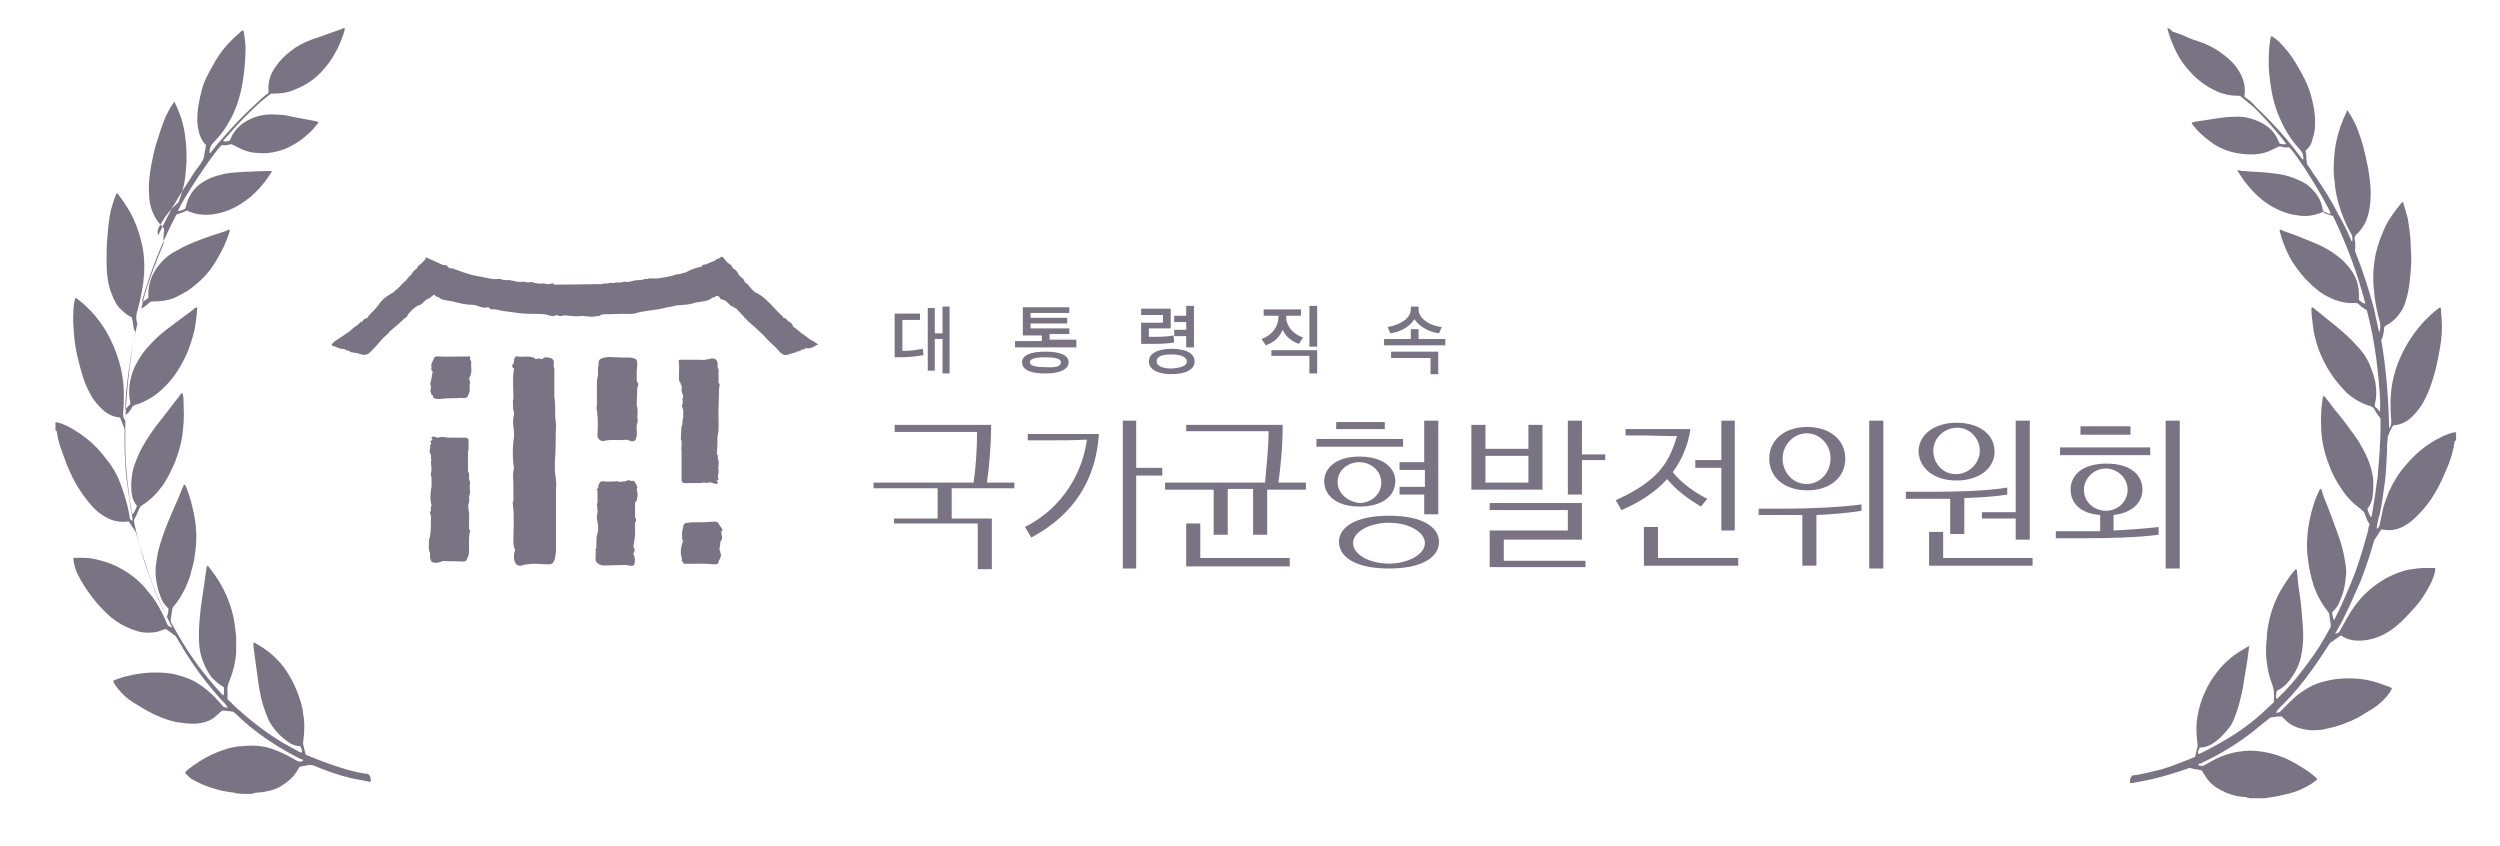<svg width="136" height="46" viewBox="0 0 136 46" fill="none" xmlns="http://www.w3.org/2000/svg">
<path fill-rule="evenodd" clip-rule="evenodd" d="M18.762 1.545C18.722 1.782 18.644 1.979 18.566 2.176C18.331 2.767 18.017 3.318 17.587 3.791C17.156 4.303 16.607 4.658 15.981 4.894C15.628 5.052 15.237 5.091 14.884 5.091C14.845 5.091 14.806 5.091 14.806 5.091C14.767 5.091 14.727 5.091 14.688 5.131C14.453 5.328 14.218 5.485 14.022 5.682C13.474 6.194 12.965 6.707 12.495 7.258C12.377 7.376 12.299 7.495 12.182 7.613L12.142 7.652C12.142 7.692 12.182 7.692 12.182 7.692C12.299 7.692 12.377 7.692 12.495 7.652C12.495 7.613 12.534 7.613 12.534 7.573C12.73 7.061 13.122 6.707 13.631 6.47C14.062 6.273 14.532 6.194 15.002 6.234C15.315 6.234 15.589 6.273 15.902 6.352C16.333 6.431 16.725 6.51 17.156 6.588C17.195 6.588 17.273 6.628 17.312 6.628C17.312 6.707 17.273 6.746 17.234 6.785C16.999 7.101 16.686 7.376 16.372 7.613C15.981 7.889 15.55 8.125 15.041 8.243C14.727 8.322 14.375 8.361 14.062 8.322C13.748 8.322 13.435 8.243 13.161 8.125C13.004 8.046 12.847 7.967 12.691 7.889C12.652 7.849 12.573 7.849 12.534 7.849C12.377 7.889 12.221 7.928 12.064 7.889C11.594 8.322 9.988 10.765 9.675 11.474C9.753 11.474 9.871 11.474 10.067 11.356C10.067 11.316 10.067 11.316 10.106 11.277C10.223 10.686 10.537 10.213 11.046 9.898C11.359 9.701 11.672 9.583 12.025 9.504C12.417 9.386 12.847 9.386 13.278 9.346C13.631 9.346 14.022 9.307 14.375 9.307C14.492 9.307 14.61 9.307 14.688 9.307C14.727 9.307 14.727 9.307 14.806 9.307C14.767 9.346 14.767 9.386 14.727 9.425C14.336 10.056 13.827 10.607 13.239 11.001C12.73 11.356 12.142 11.592 11.516 11.671C11.085 11.71 10.693 11.671 10.302 11.513C10.262 11.513 10.223 11.474 10.223 11.474C10.184 11.435 10.145 11.474 10.106 11.474C10.067 11.513 9.988 11.513 9.949 11.553C9.832 11.592 9.714 11.632 9.597 11.671C8.813 13.168 8.187 14.744 7.717 16.399C7.834 16.399 7.912 16.32 8.069 16.202C8.069 16.084 8.069 16.005 8.069 15.887C8.108 15.256 8.343 14.744 8.774 14.271C9.009 13.996 9.283 13.799 9.597 13.641C9.988 13.405 10.38 13.247 10.772 13.089C11.281 12.892 11.751 12.735 12.26 12.577C12.299 12.538 12.377 12.538 12.417 12.498C12.417 12.498 12.456 12.498 12.495 12.498C12.495 12.538 12.495 12.577 12.495 12.577C12.417 12.853 12.299 13.129 12.182 13.405C11.986 13.799 11.79 14.153 11.555 14.508C11.202 15.02 10.732 15.453 10.223 15.808C9.949 15.966 9.675 16.123 9.401 16.241C9.048 16.36 8.696 16.399 8.343 16.399C8.265 16.399 8.187 16.399 8.108 16.478C7.991 16.596 7.834 16.714 7.677 16.793C7.364 17.975 7.129 19.157 6.972 20.378C6.816 21.56 6.816 22.073 6.816 22.27C6.855 22.27 6.855 22.27 6.855 22.23C6.933 22.151 6.972 22.073 7.051 22.033C7.09 21.994 7.09 21.954 7.09 21.875C7.09 21.836 7.051 21.757 7.051 21.718C7.012 21.363 7.012 21.009 7.09 20.694C7.168 20.339 7.286 19.984 7.482 19.669C7.677 19.314 7.912 18.999 8.187 18.724C8.539 18.329 8.931 18.014 9.362 17.699C9.714 17.423 10.067 17.187 10.419 16.911C10.497 16.872 10.537 16.793 10.615 16.753C10.654 16.753 10.654 16.714 10.693 16.714C10.732 16.753 10.732 16.793 10.732 16.793C10.693 17.187 10.654 17.581 10.576 17.975C10.419 18.605 10.223 19.196 9.91 19.748C9.597 20.339 9.205 20.851 8.696 21.285C8.343 21.6 7.912 21.836 7.482 21.994H7.442C7.325 22.033 7.207 22.073 7.168 22.191C7.09 22.309 7.012 22.466 6.855 22.545C6.816 22.585 6.816 22.624 6.816 22.663C6.816 22.9 6.816 23.097 6.816 23.333C6.816 23.648 6.816 24.003 6.816 24.318C6.816 24.831 6.855 25.303 6.894 25.816C6.933 26.249 7.012 26.722 7.051 27.155C7.09 27.391 7.129 27.628 7.168 27.864C7.168 27.904 7.168 27.943 7.207 27.982C7.286 27.904 7.364 27.746 7.442 27.549V27.51C7.286 27.313 7.207 27.116 7.168 26.879C7.129 26.564 7.129 26.288 7.168 25.973C7.207 25.5 7.403 25.027 7.599 24.594C7.834 24.121 8.147 23.648 8.461 23.215C8.735 22.86 9.048 22.466 9.322 22.112C9.479 21.875 9.675 21.678 9.832 21.442C9.871 21.403 9.871 21.403 9.91 21.363C9.91 21.403 9.949 21.442 9.949 21.442C9.988 21.639 9.988 21.836 9.988 22.033C10.027 22.624 9.988 23.176 9.91 23.767C9.832 24.239 9.675 24.712 9.518 25.146C9.322 25.579 9.127 26.012 8.852 26.407C8.539 26.84 8.187 27.194 7.756 27.47C7.677 27.51 7.599 27.588 7.56 27.707C7.482 27.904 7.403 28.061 7.325 28.219C7.286 28.258 7.286 28.337 7.286 28.376C7.325 28.495 7.325 28.613 7.364 28.731C7.599 29.795 7.912 30.819 8.304 31.804C8.5 32.356 8.735 32.907 9.009 33.42C9.009 33.459 9.048 33.498 9.087 33.538C9.127 33.42 9.166 33.301 9.166 33.104C9.009 32.947 8.852 32.789 8.774 32.553C8.735 32.435 8.657 32.277 8.617 32.119C8.539 31.804 8.461 31.45 8.461 31.095C8.461 30.859 8.5 30.583 8.539 30.346C8.617 29.795 8.813 29.283 9.009 28.731C9.205 28.219 9.44 27.707 9.675 27.155C9.792 26.919 9.871 26.643 9.988 26.407C9.988 26.407 9.988 26.367 10.027 26.367C10.067 26.367 10.067 26.407 10.106 26.446C10.223 26.722 10.302 26.958 10.38 27.234C10.497 27.707 10.615 28.179 10.654 28.652C10.693 29.125 10.693 29.598 10.615 30.071C10.576 30.504 10.458 30.898 10.341 31.331C10.145 31.922 9.871 32.474 9.479 32.947C9.401 33.026 9.362 33.104 9.362 33.223C9.322 33.38 9.322 33.538 9.283 33.695C9.283 33.774 9.283 33.814 9.322 33.892C9.44 34.089 9.518 34.247 9.636 34.444C9.988 35.074 10.38 35.665 10.811 36.256C11.202 36.769 11.594 37.241 12.025 37.714C12.064 37.754 12.103 37.793 12.142 37.832C12.142 37.793 12.182 37.793 12.182 37.754C12.182 37.635 12.182 37.517 12.182 37.399L12.142 37.359C11.907 37.241 11.712 37.044 11.516 36.847C11.242 36.493 11.046 36.059 10.928 35.626C10.889 35.508 10.889 35.35 10.85 35.232C10.811 34.759 10.811 34.286 10.85 33.814C10.889 33.262 10.967 32.75 11.046 32.198C11.124 31.765 11.163 31.331 11.242 30.859C11.242 30.819 11.242 30.819 11.281 30.78C11.359 30.78 11.359 30.859 11.398 30.898C11.594 31.134 11.751 31.371 11.907 31.607C12.26 32.198 12.534 32.829 12.691 33.538C12.769 33.892 12.808 34.247 12.847 34.641C12.847 34.917 12.847 35.232 12.847 35.508C12.808 36.02 12.691 36.532 12.495 37.005C12.417 37.202 12.338 37.399 12.377 37.596C12.377 37.714 12.377 37.832 12.377 37.95C12.377 38.029 12.377 38.069 12.456 38.108C12.652 38.305 12.847 38.502 13.043 38.66C13.787 39.33 14.571 39.92 15.432 40.433C15.707 40.59 16.02 40.748 16.294 40.906C16.333 40.906 16.372 40.945 16.412 40.945C16.451 40.827 16.412 40.748 16.333 40.59C16.098 40.59 15.863 40.511 15.667 40.354C15.276 40.078 14.962 39.763 14.727 39.369C14.61 39.211 14.532 38.975 14.453 38.778C14.257 38.266 14.14 37.714 14.062 37.202C13.983 36.611 13.905 36.059 13.827 35.468C13.827 35.35 13.787 35.271 13.787 35.153C13.787 35.114 13.787 35.035 13.787 34.956C13.827 34.956 13.866 34.956 13.905 34.996C14.022 35.074 14.179 35.153 14.297 35.232C14.767 35.547 15.197 35.941 15.55 36.453C15.785 36.808 15.981 37.163 16.137 37.556C16.294 37.95 16.451 38.384 16.49 38.817C16.568 39.211 16.568 39.605 16.529 40.039C16.529 40.157 16.49 40.275 16.49 40.393C16.49 40.433 16.49 40.472 16.49 40.472C16.529 40.63 16.568 40.827 16.607 40.984C16.607 41.024 16.607 41.024 16.647 41.063C16.842 41.142 17.038 41.221 17.234 41.3C17.626 41.457 18.057 41.615 18.448 41.733C18.918 41.891 19.388 42.009 19.858 42.087C19.858 42.087 19.897 42.087 19.937 42.087C20.054 42.087 20.093 42.166 20.132 42.245C20.172 42.324 20.172 42.403 20.172 42.521C20.132 42.521 20.093 42.521 20.054 42.521C19.741 42.442 19.388 42.403 19.075 42.324C18.409 42.166 17.743 41.93 17.077 41.654C16.999 41.615 16.921 41.615 16.803 41.615C16.686 41.654 16.529 41.654 16.412 41.694C16.372 41.694 16.333 41.694 16.294 41.733C16.255 41.772 16.255 41.812 16.216 41.851C15.981 42.285 15.628 42.56 15.237 42.797C14.884 42.994 14.492 43.072 14.101 43.112C14.022 43.112 13.905 43.112 13.827 43.151C13.787 43.151 13.709 43.191 13.67 43.191C13.396 43.191 13.082 43.191 12.808 43.151C12.769 43.112 12.691 43.112 12.652 43.112C12.377 43.072 12.103 43.033 11.829 42.954C11.437 42.836 11.046 42.718 10.693 42.521C10.537 42.442 10.38 42.363 10.262 42.245C10.223 42.206 10.184 42.166 10.145 42.127C10.106 42.087 10.067 42.048 10.067 42.009C10.106 42.009 10.106 41.969 10.145 41.93C10.38 41.733 10.615 41.575 10.85 41.418C11.281 41.142 11.712 40.945 12.182 40.787C12.534 40.669 12.887 40.59 13.239 40.59C13.552 40.551 13.827 40.551 14.14 40.59C14.571 40.63 14.962 40.787 15.315 40.945C15.589 41.063 15.863 41.221 16.137 41.378C16.216 41.418 16.294 41.457 16.372 41.418C16.412 41.418 16.451 41.418 16.49 41.378C16.49 41.3 16.412 41.3 16.372 41.3C15.354 40.787 14.414 40.196 13.552 39.487C13.278 39.251 13.004 39.014 12.769 38.778C12.73 38.739 12.652 38.699 12.573 38.699C12.456 38.699 12.338 38.66 12.221 38.66C12.182 38.66 12.142 38.66 12.064 38.66C12.025 38.699 12.025 38.739 11.986 38.739C11.868 38.857 11.751 38.935 11.633 39.054C11.281 39.29 10.889 39.369 10.497 39.369C10.223 39.369 9.91 39.33 9.636 39.29C9.048 39.172 8.5 38.935 7.991 38.66C7.717 38.502 7.482 38.344 7.207 38.187C6.894 37.99 6.659 37.754 6.424 37.478C6.346 37.36 6.228 37.241 6.189 37.123C6.189 37.084 6.15 37.084 6.15 37.044C6.189 37.005 6.267 37.005 6.307 36.966C6.542 36.887 6.737 36.808 6.972 36.769C7.756 36.572 8.539 36.532 9.362 36.65C9.753 36.729 10.106 36.847 10.458 37.005C10.928 37.241 11.32 37.556 11.672 37.911C11.829 38.069 11.947 38.226 12.103 38.384C12.142 38.423 12.142 38.463 12.182 38.463C12.221 38.463 12.299 38.502 12.377 38.502V38.463C12.338 38.423 12.299 38.384 12.299 38.344C11.907 37.95 11.555 37.517 11.202 37.084C10.654 36.375 10.145 35.626 9.675 34.799C9.597 34.68 9.557 34.562 9.44 34.523C9.44 34.523 9.401 34.523 9.401 34.483C9.283 34.405 9.127 34.286 9.009 34.208C8.97 34.247 8.931 34.247 8.892 34.247C8.696 34.326 8.5 34.405 8.304 34.405C7.952 34.444 7.638 34.405 7.325 34.286C6.855 34.129 6.424 33.892 6.032 33.577C5.641 33.223 5.288 32.868 4.975 32.435C4.701 32.08 4.427 31.647 4.231 31.253C4.113 31.016 4.035 30.74 3.996 30.465C3.996 30.425 3.996 30.386 3.996 30.346C4.035 30.346 4.074 30.346 4.074 30.346C4.231 30.346 4.387 30.346 4.544 30.346C4.818 30.346 5.092 30.386 5.367 30.465C5.837 30.583 6.267 30.74 6.659 30.977C7.207 31.292 7.677 31.686 8.069 32.198C8.343 32.513 8.578 32.868 8.774 33.262C8.892 33.459 8.97 33.695 9.087 33.932C9.127 34.05 9.205 34.089 9.362 34.129C9.362 34.089 9.322 34.05 9.322 34.05C9.205 33.853 9.127 33.617 9.009 33.42C8.657 32.71 8.382 32.001 8.108 31.253C7.873 30.543 7.638 29.834 7.442 29.125C7.403 29.046 7.403 28.928 7.325 28.849C7.286 28.81 7.286 28.77 7.247 28.731C7.168 28.613 7.09 28.495 7.012 28.376C6.972 28.376 6.933 28.376 6.894 28.376C6.502 28.416 6.15 28.337 5.837 28.179C5.523 28.022 5.288 27.825 5.053 27.588C4.701 27.194 4.387 26.761 4.113 26.288C3.878 25.855 3.682 25.422 3.526 24.988C3.408 24.634 3.252 24.279 3.173 23.924C3.134 23.806 3.134 23.648 3.095 23.53C3.095 23.491 3.095 23.451 3.017 23.412C3.017 23.255 3.017 23.097 3.017 22.979C3.056 22.979 3.095 22.979 3.134 22.979C3.447 23.058 3.761 23.215 4.074 23.412C4.662 23.767 5.21 24.239 5.641 24.791C6.032 25.264 6.346 25.737 6.542 26.288C6.698 26.682 6.816 27.076 6.933 27.51C6.972 27.707 7.012 27.904 7.051 28.101C7.051 28.219 7.09 28.298 7.207 28.337C7.207 28.258 7.207 28.219 7.207 28.179C7.168 27.982 7.129 27.746 7.09 27.549C7.012 26.958 6.933 26.407 6.855 25.816C6.816 25.264 6.777 24.712 6.777 24.161C6.777 23.924 6.777 23.688 6.777 23.451C6.777 23.412 6.777 23.373 6.777 23.333C6.698 23.136 6.62 22.939 6.542 22.742L6.502 22.703H6.463C6.072 22.663 5.758 22.466 5.484 22.191C5.249 21.954 5.053 21.718 4.897 21.403C4.583 20.851 4.427 20.26 4.27 19.63C4.152 19.196 4.074 18.724 4.035 18.29C3.996 17.817 3.957 17.345 3.996 16.872C3.996 16.675 4.035 16.478 4.074 16.281C4.074 16.241 4.113 16.241 4.113 16.202C4.152 16.241 4.192 16.241 4.231 16.281C4.505 16.478 4.74 16.714 4.975 16.951C5.445 17.463 5.837 18.054 6.111 18.684C6.502 19.551 6.737 20.457 6.737 21.442C6.737 21.797 6.737 22.112 6.698 22.466C6.698 22.585 6.698 22.703 6.777 22.821C6.777 22.86 6.816 22.86 6.816 22.821C6.894 21.206 7.051 19.63 7.364 18.054C7.325 17.975 7.286 17.936 7.286 17.896C7.247 17.738 7.247 17.581 7.207 17.423C7.207 17.384 7.168 17.345 7.168 17.266C7.129 17.226 7.09 17.226 7.09 17.226C6.855 17.108 6.659 16.911 6.463 16.714C6.228 16.438 6.111 16.084 5.993 15.769C5.837 15.256 5.797 14.744 5.797 14.232C5.797 13.799 5.797 13.405 5.837 12.971C5.876 12.459 5.915 11.947 6.032 11.435C6.111 11.159 6.189 10.883 6.307 10.607C6.307 10.568 6.307 10.528 6.385 10.528L6.424 10.568C6.737 10.962 7.012 11.395 7.247 11.868C7.482 12.38 7.638 12.892 7.756 13.444C7.873 14.074 7.873 14.744 7.795 15.375C7.717 15.926 7.599 16.478 7.442 17.029C7.403 17.187 7.403 17.345 7.442 17.502V17.541C7.442 17.541 7.442 17.581 7.482 17.581C7.482 17.541 7.521 17.463 7.521 17.423C7.599 17.069 7.717 16.714 7.795 16.32C8.069 15.296 8.461 14.311 8.852 13.365C8.892 13.286 8.931 13.168 8.892 13.05V13.011C8.892 12.853 8.892 12.735 8.931 12.577C8.931 12.498 8.931 12.42 8.852 12.341C8.657 12.183 8.5 11.947 8.382 11.71C8.187 11.316 8.108 10.922 8.108 10.489C8.069 9.977 8.147 9.465 8.226 8.992C8.304 8.598 8.382 8.204 8.5 7.81C8.657 7.298 8.813 6.825 9.009 6.352C9.127 6.116 9.244 5.879 9.401 5.643C9.44 5.603 9.479 5.564 9.479 5.525C9.518 5.564 9.518 5.564 9.518 5.603C9.792 6.155 9.988 6.746 10.067 7.376C10.145 7.849 10.145 8.283 10.145 8.755C10.145 8.952 10.106 9.149 10.106 9.346C10.067 9.937 9.91 10.489 9.714 11.001C9.087 11.553 8.892 11.947 8.657 12.341C8.617 12.42 8.578 12.498 8.578 12.577C8.578 12.617 8.578 12.695 8.578 12.735C8.578 12.735 8.578 12.774 8.617 12.774C8.617 12.735 8.657 12.735 8.657 12.695C8.892 12.223 9.127 11.75 9.362 11.316C9.753 10.647 10.184 9.977 10.615 9.307C10.772 9.11 10.928 8.913 11.046 8.677C11.085 8.637 11.085 8.598 11.085 8.558C11.124 8.44 11.124 8.283 11.163 8.164C11.163 8.086 11.202 7.967 11.202 7.889C11.202 7.849 11.163 7.849 11.163 7.849C11.007 7.692 10.928 7.495 10.85 7.298C10.772 7.022 10.732 6.785 10.732 6.51C10.732 5.919 10.85 5.367 11.007 4.776C11.124 4.382 11.32 4.027 11.516 3.673C11.79 3.161 12.103 2.688 12.495 2.294C12.691 2.097 12.887 1.9 13.122 1.703C13.161 1.663 13.161 1.663 13.239 1.663C13.239 1.703 13.278 1.782 13.278 1.821C13.317 2.097 13.357 2.373 13.357 2.648C13.357 3.358 13.278 4.027 13.161 4.697C13.082 5.091 12.965 5.525 12.808 5.919C12.534 6.588 12.142 7.219 11.633 7.731C11.437 7.967 11.437 7.967 11.398 8.243V8.283C11.398 8.283 11.398 8.322 11.437 8.322L11.477 8.283C11.672 8.046 11.829 7.81 12.025 7.613C12.534 7.022 13.043 6.47 13.592 5.958C13.787 5.761 13.983 5.603 14.179 5.406C14.297 5.288 14.453 5.17 14.61 5.052C14.571 5.052 14.61 5.012 14.61 5.012C14.61 4.973 14.61 4.973 14.61 4.973C14.571 4.5 14.688 4.067 14.962 3.673C15.197 3.318 15.472 3.042 15.824 2.767C16.177 2.491 16.568 2.294 16.999 2.136C17.352 2.018 17.704 1.9 18.017 1.782C18.213 1.703 18.37 1.663 18.566 1.585C18.605 1.585 18.683 1.545 18.683 1.506C18.722 1.545 18.762 1.545 18.762 1.545Z" fill="#7A7384"/>
<path fill-rule="evenodd" clip-rule="evenodd" d="M117.905 1.506C117.944 1.742 118.023 1.939 118.101 2.176C118.336 2.767 118.61 3.318 119.041 3.791C119.472 4.303 119.981 4.697 120.608 4.973C120.96 5.131 121.352 5.209 121.704 5.209C121.744 5.209 121.783 5.209 121.783 5.209C121.822 5.209 121.861 5.209 121.9 5.249C122.135 5.446 122.331 5.603 122.566 5.8C123.114 6.313 123.584 6.864 124.054 7.416C124.133 7.534 124.25 7.652 124.329 7.77C124.329 7.81 124.368 7.81 124.368 7.81C124.368 7.849 124.329 7.849 124.329 7.849C124.211 7.849 124.133 7.849 124.015 7.81C124.015 7.77 123.976 7.77 123.976 7.731C123.78 7.219 123.428 6.864 122.919 6.628C122.488 6.431 122.018 6.313 121.548 6.352C121.234 6.352 120.96 6.391 120.647 6.431C120.216 6.51 119.824 6.549 119.394 6.628C119.354 6.628 119.276 6.667 119.237 6.667C119.237 6.746 119.276 6.785 119.315 6.825C119.55 7.14 119.864 7.416 120.177 7.652C120.569 7.967 120.999 8.164 121.469 8.283C121.783 8.361 122.135 8.401 122.449 8.401C122.762 8.401 123.075 8.361 123.389 8.243C123.545 8.164 123.741 8.086 123.898 8.007C123.937 7.967 124.015 7.967 124.054 7.967C124.211 8.007 124.368 8.046 124.524 8.007C124.994 8.44 126.522 10.922 126.796 11.632C126.718 11.632 126.6 11.592 126.404 11.513C126.404 11.474 126.404 11.474 126.365 11.435C126.287 10.844 125.934 10.371 125.464 10.016C125.151 9.819 124.838 9.701 124.485 9.583C124.094 9.465 123.663 9.425 123.232 9.386C122.879 9.346 122.488 9.346 122.135 9.307C122.018 9.307 121.9 9.307 121.822 9.268C121.783 9.268 121.783 9.268 121.704 9.268C121.744 9.307 121.744 9.386 121.783 9.386C122.174 10.016 122.644 10.568 123.232 11.001C123.741 11.356 124.329 11.632 124.955 11.71C125.386 11.789 125.778 11.75 126.209 11.592C126.248 11.592 126.287 11.592 126.287 11.553C126.326 11.513 126.365 11.553 126.404 11.553C126.444 11.592 126.522 11.632 126.561 11.632C126.679 11.671 126.796 11.71 126.914 11.75C127.658 13.286 128.245 14.862 128.676 16.517C128.559 16.517 128.48 16.438 128.324 16.32C128.324 16.202 128.324 16.123 128.324 16.005C128.324 15.375 128.089 14.862 127.658 14.39C127.423 14.114 127.149 13.917 126.874 13.72C126.522 13.483 126.091 13.286 125.699 13.129C125.229 12.932 124.72 12.735 124.25 12.577C124.211 12.538 124.133 12.538 124.094 12.498C124.094 12.498 124.054 12.498 124.015 12.498C124.015 12.538 124.015 12.577 124.015 12.577C124.094 12.853 124.172 13.129 124.289 13.405C124.446 13.799 124.642 14.193 124.916 14.547C125.269 15.059 125.699 15.493 126.209 15.887C126.483 16.084 126.757 16.202 127.031 16.32C127.384 16.438 127.736 16.517 128.089 16.478C128.167 16.478 128.245 16.478 128.324 16.557C128.441 16.675 128.598 16.793 128.754 16.872C129.068 18.054 129.264 19.275 129.381 20.497C129.499 21.678 129.499 22.191 129.459 22.388C129.42 22.388 129.42 22.388 129.42 22.348C129.342 22.27 129.303 22.191 129.224 22.151C129.185 22.112 129.185 22.073 129.185 21.994C129.185 21.954 129.224 21.875 129.224 21.836C129.303 21.482 129.264 21.127 129.224 20.812C129.146 20.457 129.029 20.102 128.872 19.748C128.715 19.393 128.48 19.078 128.206 18.802C127.854 18.408 127.462 18.054 127.07 17.738C126.718 17.463 126.404 17.187 126.052 16.911C125.974 16.872 125.934 16.793 125.856 16.753C125.817 16.753 125.817 16.714 125.778 16.714C125.739 16.753 125.739 16.793 125.739 16.793C125.739 17.187 125.817 17.581 125.856 17.975C125.974 18.605 126.169 19.196 126.483 19.787C126.796 20.378 127.188 20.89 127.658 21.363C128.01 21.678 128.402 21.915 128.872 22.073H128.911C129.029 22.112 129.146 22.191 129.185 22.309C129.264 22.427 129.342 22.585 129.459 22.703C129.499 22.742 129.499 22.782 129.499 22.821C129.499 23.058 129.499 23.294 129.499 23.491C129.499 23.806 129.459 24.161 129.459 24.476C129.42 24.988 129.381 25.461 129.342 25.973C129.264 26.407 129.224 26.879 129.146 27.313C129.107 27.549 129.068 27.785 129.029 28.022C129.029 28.061 128.989 28.101 128.989 28.14C128.911 28.061 128.833 27.864 128.794 27.707V27.667C128.95 27.47 129.029 27.273 129.068 27.037C129.107 26.722 129.107 26.446 129.107 26.131C129.068 25.658 128.911 25.185 128.715 24.752C128.48 24.279 128.206 23.806 127.854 23.373C127.579 22.979 127.305 22.624 126.992 22.27C126.835 22.033 126.679 21.836 126.483 21.6C126.444 21.56 126.444 21.56 126.404 21.521C126.404 21.56 126.365 21.6 126.365 21.6C126.326 21.797 126.326 21.994 126.287 22.191C126.248 22.782 126.248 23.333 126.326 23.924C126.404 24.397 126.522 24.87 126.718 25.343C126.874 25.776 127.109 26.209 127.384 26.604C127.658 27.037 128.01 27.391 128.441 27.707C128.519 27.785 128.598 27.825 128.637 27.943C128.715 28.14 128.754 28.298 128.872 28.455C128.911 28.495 128.911 28.573 128.872 28.613C128.833 28.731 128.833 28.849 128.794 28.967C128.519 29.992 128.206 31.016 127.775 32.001C127.54 32.553 127.305 33.104 127.031 33.617C127.031 33.656 126.992 33.695 126.953 33.735C126.914 33.617 126.874 33.459 126.874 33.301C127.031 33.144 127.188 32.986 127.266 32.75C127.305 32.632 127.384 32.474 127.423 32.356C127.54 32.041 127.579 31.686 127.619 31.331C127.658 31.095 127.619 30.819 127.579 30.583C127.501 30.031 127.344 29.48 127.149 28.967C126.953 28.416 126.757 27.904 126.561 27.391C126.444 27.155 126.365 26.879 126.287 26.643C126.287 26.643 126.287 26.604 126.248 26.604C126.209 26.604 126.169 26.643 126.169 26.682C126.052 26.919 125.934 27.194 125.856 27.47C125.699 27.943 125.621 28.376 125.543 28.889C125.504 29.361 125.464 29.834 125.543 30.307C125.582 30.74 125.66 31.134 125.778 31.568C125.934 32.159 126.209 32.71 126.6 33.223C126.679 33.301 126.718 33.38 126.718 33.498C126.757 33.656 126.757 33.814 126.796 33.971C126.796 34.05 126.796 34.089 126.757 34.168C126.639 34.365 126.561 34.523 126.444 34.72C126.091 35.35 125.66 35.941 125.229 36.493C124.838 37.005 124.446 37.478 123.976 37.911C123.937 37.95 123.898 37.99 123.859 38.029C123.859 37.99 123.819 37.99 123.819 37.95C123.819 37.832 123.819 37.714 123.859 37.596L123.898 37.557C124.172 37.438 124.368 37.241 124.524 37.044C124.799 36.69 125.034 36.296 125.151 35.823C125.19 35.705 125.19 35.547 125.229 35.429C125.308 34.956 125.308 34.483 125.269 34.011C125.229 33.459 125.19 32.947 125.112 32.395C125.034 31.962 124.994 31.489 124.955 31.056C124.955 31.016 124.955 31.016 124.916 30.977C124.838 30.977 124.838 31.056 124.799 31.056C124.603 31.292 124.446 31.528 124.289 31.765C123.898 32.356 123.624 32.986 123.467 33.656C123.389 34.011 123.31 34.365 123.31 34.759C123.271 35.035 123.271 35.35 123.271 35.626C123.31 36.138 123.389 36.65 123.584 37.163C123.663 37.36 123.702 37.557 123.702 37.754C123.702 37.872 123.702 37.99 123.702 38.108C123.702 38.187 123.702 38.226 123.624 38.266C123.428 38.463 123.232 38.62 123.036 38.817C122.292 39.487 121.469 40.039 120.608 40.511C120.334 40.669 120.02 40.827 119.707 40.984C119.668 40.984 119.629 41.024 119.589 41.024C119.55 40.906 119.589 40.827 119.668 40.669C119.903 40.669 120.138 40.59 120.334 40.472C120.725 40.236 121.039 39.881 121.313 39.526C121.43 39.369 121.509 39.172 121.587 38.975C121.783 38.463 121.9 37.95 122.018 37.399C122.096 36.808 122.214 36.256 122.292 35.665C122.292 35.547 122.331 35.468 122.331 35.35C122.331 35.311 122.331 35.232 122.37 35.153C122.331 35.153 122.292 35.153 122.253 35.193C122.135 35.271 121.979 35.35 121.861 35.429C121.352 35.744 120.921 36.138 120.569 36.611C120.334 36.926 120.099 37.281 119.942 37.675C119.746 38.069 119.629 38.502 119.55 38.935C119.472 39.33 119.472 39.724 119.511 40.157C119.511 40.275 119.55 40.393 119.55 40.511C119.55 40.551 119.55 40.59 119.55 40.59C119.511 40.748 119.472 40.945 119.433 41.102C119.433 41.142 119.433 41.142 119.394 41.181C119.198 41.26 119.002 41.339 118.806 41.418C118.414 41.575 117.984 41.733 117.592 41.851C117.122 41.969 116.652 42.087 116.182 42.166C116.182 42.166 116.143 42.166 116.104 42.166C115.986 42.166 115.947 42.245 115.908 42.324C115.869 42.403 115.869 42.481 115.869 42.6C115.908 42.6 115.947 42.6 115.986 42.6C116.339 42.521 116.652 42.481 117.004 42.403C117.67 42.245 118.336 42.048 119.002 41.812C119.08 41.772 119.159 41.772 119.276 41.812C119.394 41.851 119.55 41.851 119.668 41.891C119.707 41.891 119.746 41.891 119.785 41.93C119.824 41.969 119.824 42.009 119.864 42.048C120.099 42.481 120.412 42.797 120.843 42.994C121.195 43.191 121.587 43.309 121.979 43.348C122.057 43.348 122.174 43.348 122.253 43.388C122.292 43.388 122.37 43.427 122.409 43.427C122.684 43.427 122.997 43.427 123.271 43.427C123.31 43.388 123.389 43.388 123.428 43.388C123.702 43.348 123.976 43.309 124.25 43.23C124.642 43.151 125.034 43.033 125.386 42.836C125.543 42.757 125.699 42.678 125.856 42.56C125.895 42.521 125.934 42.481 125.974 42.481C126.013 42.442 126.052 42.403 126.052 42.363C126.013 42.363 126.013 42.324 125.974 42.285C125.739 42.087 125.543 41.93 125.269 41.772C124.838 41.496 124.407 41.26 123.937 41.102C123.584 40.984 123.232 40.906 122.879 40.866C122.566 40.827 122.292 40.827 121.979 40.866C121.548 40.906 121.156 41.024 120.764 41.181C120.49 41.3 120.216 41.457 119.942 41.615C119.864 41.654 119.785 41.694 119.707 41.654C119.668 41.654 119.629 41.654 119.589 41.615C119.589 41.536 119.668 41.536 119.707 41.536C120.725 41.063 121.704 40.472 122.605 39.763C122.879 39.526 123.154 39.33 123.428 39.093C123.467 39.054 123.545 39.014 123.624 39.014C123.741 39.014 123.859 38.975 123.976 38.975C124.015 38.975 124.054 38.975 124.133 38.975C124.172 39.014 124.172 39.054 124.211 39.054C124.329 39.172 124.446 39.29 124.564 39.369C124.916 39.605 125.308 39.684 125.699 39.724C125.974 39.724 126.287 39.724 126.561 39.645C127.149 39.526 127.697 39.33 128.245 39.054C128.519 38.896 128.754 38.739 129.029 38.581C129.342 38.384 129.616 38.148 129.851 37.872C129.929 37.754 130.047 37.635 130.086 37.517C130.086 37.478 130.125 37.478 130.125 37.438C130.086 37.399 130.008 37.399 129.969 37.36C129.734 37.281 129.538 37.202 129.303 37.123C128.519 36.887 127.736 36.847 126.914 36.966C126.522 37.044 126.169 37.123 125.817 37.281C125.347 37.517 124.955 37.793 124.564 38.187C124.407 38.344 124.25 38.502 124.094 38.66C124.054 38.699 124.015 38.739 124.015 38.739C123.976 38.739 123.898 38.778 123.819 38.778V38.739C123.859 38.699 123.898 38.66 123.898 38.62C124.289 38.226 124.681 37.832 125.034 37.399C125.621 36.69 126.13 35.941 126.639 35.153C126.718 35.035 126.757 34.917 126.914 34.877C126.914 34.877 126.953 34.877 126.953 34.838C127.07 34.759 127.227 34.641 127.344 34.562C127.384 34.602 127.423 34.602 127.462 34.641C127.658 34.759 127.854 34.799 128.049 34.838C128.402 34.877 128.715 34.838 129.029 34.759C129.499 34.641 129.929 34.405 130.321 34.089C130.713 33.774 131.065 33.38 131.418 32.986C131.731 32.632 131.966 32.238 132.201 31.804C132.319 31.568 132.436 31.292 132.475 31.016C132.475 30.977 132.475 30.937 132.475 30.898C132.436 30.898 132.397 30.898 132.397 30.898C132.24 30.898 132.084 30.898 131.927 30.898C131.653 30.898 131.379 30.937 131.104 30.977C130.634 31.056 130.204 31.253 129.812 31.45C129.264 31.765 128.754 32.159 128.363 32.632C128.089 32.947 127.854 33.301 127.658 33.656C127.54 33.853 127.423 34.089 127.305 34.286C127.266 34.405 127.188 34.444 127.031 34.483C127.031 34.444 127.07 34.405 127.07 34.405C127.188 34.208 127.305 33.971 127.423 33.774C127.775 33.065 128.089 32.356 128.402 31.647C128.676 30.937 128.911 30.268 129.107 29.558C129.146 29.48 129.146 29.361 129.224 29.283C129.264 29.243 129.264 29.204 129.303 29.164C129.381 29.046 129.459 28.928 129.538 28.81C129.577 28.81 129.616 28.81 129.655 28.81C130.047 28.889 130.399 28.81 130.713 28.652C131.026 28.495 131.261 28.298 131.496 28.061C131.888 27.667 132.201 27.273 132.475 26.8C132.71 26.407 132.906 25.973 133.102 25.5C133.259 25.146 133.376 24.791 133.454 24.436C133.494 24.318 133.494 24.161 133.533 24.043C133.533 24.003 133.533 23.964 133.611 23.964C133.611 23.806 133.611 23.648 133.611 23.53C133.572 23.491 133.533 23.53 133.454 23.53C133.102 23.609 132.828 23.767 132.514 23.924C131.888 24.279 131.379 24.712 130.909 25.264C130.517 25.697 130.204 26.209 129.969 26.722C129.812 27.116 129.655 27.51 129.577 27.943C129.538 28.14 129.499 28.337 129.459 28.534C129.42 28.652 129.381 28.731 129.303 28.77C129.303 28.692 129.303 28.652 129.303 28.613C129.342 28.416 129.381 28.179 129.459 27.982C129.577 27.391 129.655 26.84 129.734 26.249C129.812 25.697 129.812 25.146 129.851 24.594C129.851 24.358 129.851 24.121 129.89 23.885C129.89 23.846 129.89 23.806 129.89 23.767C129.969 23.57 130.047 23.373 130.164 23.176L130.204 23.136H130.243C130.634 23.097 130.948 22.939 131.222 22.663C131.457 22.427 131.653 22.191 131.809 21.915C132.123 21.363 132.319 20.772 132.475 20.181C132.593 19.748 132.671 19.275 132.749 18.842C132.828 18.369 132.867 17.896 132.828 17.423C132.828 17.226 132.789 17.029 132.789 16.793C132.789 16.753 132.749 16.753 132.749 16.714C132.71 16.753 132.671 16.753 132.632 16.793C132.358 16.99 132.123 17.226 131.888 17.463C131.418 17.975 131.026 18.526 130.713 19.157C130.282 20.024 130.047 20.93 130.047 21.875C130.047 22.23 130.047 22.545 130.086 22.9C130.086 23.018 130.086 23.136 130.008 23.255C130.008 23.294 129.969 23.294 129.969 23.255C129.929 21.639 129.812 20.063 129.538 18.487C129.577 18.408 129.616 18.369 129.616 18.329C129.655 18.172 129.694 18.014 129.694 17.857C129.694 17.817 129.734 17.778 129.734 17.738C129.773 17.738 129.812 17.699 129.812 17.699C130.047 17.581 130.282 17.384 130.439 17.187C130.674 16.911 130.83 16.596 130.909 16.241C131.065 15.729 131.104 15.217 131.144 14.705C131.183 14.271 131.183 13.877 131.144 13.444C131.144 12.932 131.065 12.42 130.987 11.907C130.909 11.632 130.83 11.316 130.752 11.08C130.752 11.041 130.752 11.001 130.674 11.001L130.634 11.041C130.321 11.435 130.008 11.829 129.773 12.301C129.538 12.814 129.342 13.326 129.224 13.877C129.107 14.508 129.068 15.178 129.146 15.808C129.185 16.36 129.303 16.951 129.459 17.502C129.499 17.66 129.499 17.817 129.459 17.975V18.014C129.459 18.014 129.459 18.054 129.42 18.054C129.42 18.014 129.381 17.936 129.381 17.896C129.303 17.541 129.224 17.148 129.146 16.793C128.872 15.769 128.559 14.784 128.167 13.799C128.128 13.72 128.089 13.602 128.128 13.483V13.444C128.128 13.286 128.128 13.168 128.089 13.011C128.089 12.932 128.089 12.853 128.167 12.774C128.363 12.617 128.519 12.38 128.637 12.183C128.833 11.789 128.911 11.395 128.95 10.962C128.989 10.45 128.95 9.937 128.872 9.465C128.833 9.071 128.715 8.677 128.637 8.283C128.519 7.77 128.363 7.298 128.167 6.825C128.049 6.588 127.932 6.352 127.775 6.116C127.736 6.076 127.736 6.037 127.697 5.997C127.658 6.037 127.658 6.037 127.658 6.076C127.384 6.628 127.188 7.219 127.07 7.81C126.992 8.283 126.953 8.716 126.953 9.189C126.953 9.386 126.953 9.583 126.992 9.78C127.031 10.371 127.149 10.922 127.344 11.474C127.501 11.907 127.658 12.301 127.893 12.695C127.932 12.774 127.971 12.853 127.971 12.932C127.971 12.971 127.971 13.05 127.971 13.089C127.971 13.089 127.971 13.129 127.932 13.129C127.932 13.089 127.893 13.089 127.893 13.05C127.697 12.577 127.462 12.104 127.188 11.632C126.835 10.922 126.404 10.253 125.974 9.622C125.817 9.425 125.699 9.189 125.543 8.992C125.504 8.952 125.504 8.913 125.504 8.874C125.464 8.755 125.464 8.598 125.464 8.48C125.464 8.361 125.425 8.283 125.425 8.204C125.425 8.164 125.464 8.164 125.464 8.164C125.621 8.007 125.739 7.849 125.778 7.652C125.856 7.376 125.934 7.14 125.934 6.864C125.974 6.273 125.856 5.682 125.699 5.131C125.582 4.737 125.425 4.382 125.229 4.027C124.955 3.515 124.681 3.042 124.289 2.609C124.094 2.373 123.898 2.176 123.663 2.018C123.624 1.979 123.624 1.979 123.545 1.979C123.545 2.018 123.506 2.097 123.506 2.136C123.467 2.412 123.428 2.688 123.428 2.964C123.389 3.673 123.467 4.343 123.584 5.012C123.663 5.446 123.78 5.84 123.937 6.234C124.211 6.904 124.564 7.534 125.073 8.086C125.269 8.322 125.269 8.322 125.308 8.598V8.637C125.308 8.637 125.308 8.677 125.269 8.677L125.229 8.637C125.034 8.401 124.877 8.164 124.681 7.928C124.211 7.337 123.702 6.785 123.154 6.234C122.958 6.037 122.762 5.879 122.605 5.682C122.488 5.564 122.331 5.406 122.174 5.328C122.135 5.288 122.135 5.288 122.096 5.249C122.096 5.209 122.096 5.209 122.096 5.209C122.174 4.737 122.057 4.303 121.822 3.909C121.626 3.555 121.313 3.239 120.999 3.003C120.647 2.727 120.255 2.491 119.824 2.333C119.472 2.215 119.119 2.097 118.806 1.939C118.61 1.86 118.454 1.821 118.258 1.742C118.219 1.742 118.14 1.703 118.14 1.663C117.944 1.506 117.905 1.506 117.905 1.506Z" fill="#7A7384"/>
<path d="M53.918 23.113H48.67V23.496H53.152C53.152 24.492 53.075 25.527 52.961 26.254H47.521V26.561H51.007V28.208H48.632V28.476H53.19V30.966H53.956V28.208H51.773V26.561H55.182V26.254H53.688C53.803 25.527 53.918 24.186 53.918 23.113Z" fill="#7A7384"/>
<path d="M61.809 22.883H61.081V30.927H61.809V25.871H63.227V25.449H61.809V22.883Z" fill="#7A7384"/>
<path d="M55.91 23.572V23.955H56.829C57.519 23.955 58.4 23.955 59.128 23.917C58.898 25.679 57.825 27.633 55.757 28.667L56.102 29.242C58.477 27.977 59.626 26.024 59.779 23.611C58.936 23.611 58.132 23.611 57.289 23.611H55.91V23.572Z" fill="#7A7384"/>
<path d="M65.295 28.476H64.529V30.812H70.16V30.353H65.295V28.476Z" fill="#7A7384"/>
<path d="M69.777 23.113H64.529V23.458H69.011C69.011 24.301 68.896 25.412 68.819 26.254H63.38V26.637H66.023V29.089H66.789V26.599H68.168V29.089H68.934V26.637H71.041V26.254H69.547C69.662 25.412 69.777 24.339 69.777 23.113Z" fill="#7A7384"/>
<path d="M75.332 22.96H72.689V23.343H75.332V22.96Z" fill="#7A7384"/>
<path d="M75.906 26.178C75.906 25.488 75.293 24.837 73.952 24.837C72.65 24.837 72.037 25.488 72.037 26.178C72.037 26.905 72.65 27.557 73.952 27.557C75.293 27.557 75.906 26.905 75.906 26.178ZM72.764 26.216C72.764 25.603 73.301 25.143 73.952 25.143C74.488 25.143 74.986 25.488 75.101 25.986C75.139 26.063 75.139 26.139 75.139 26.216C75.139 26.254 75.139 26.254 75.139 26.293C75.139 26.867 74.603 27.365 73.952 27.365C73.301 27.288 72.764 26.829 72.764 26.216Z" fill="#7A7384"/>
<path d="M76.327 23.879H71.615V24.3H76.327V23.879Z" fill="#7A7384"/>
<path d="M75.561 28.055C73.761 28.055 72.841 28.668 72.841 29.472C72.841 30.315 73.761 30.928 75.561 30.928C77.361 30.928 78.281 30.315 78.281 29.472C78.281 28.668 77.361 28.055 75.561 28.055ZM75.561 30.66C74.489 30.66 73.607 30.162 73.607 29.549C73.607 28.936 74.489 28.438 75.561 28.438C76.634 28.438 77.515 28.936 77.515 29.549C77.515 30.162 76.595 30.66 75.561 30.66Z" fill="#7A7384"/>
<path d="M76.136 25.564H77.515V26.484H76.136V26.905H77.477V27.977H78.243V22.883H77.477V25.143H76.136V25.564Z" fill="#7A7384"/>
<path d="M83.912 23.113H83.146V24.416H80.809V23.113H80.043V26.637H83.912V23.113ZM83.146 26.254H80.809V24.799H83.146V26.254Z" fill="#7A7384"/>
<path d="M86.058 22.883H85.291V26.905H86.058V25.028H87.322V24.721H86.058V22.883Z" fill="#7A7384"/>
<path d="M81.805 29.357H86.057V27.365H81.039V27.748H85.291V28.859H81.039V30.851H86.249V30.506H81.805V29.357Z" fill="#7A7384"/>
<path d="M93.642 28.859H94.37V22.883H93.642V25.028H92.225V25.449H93.642V28.859Z" fill="#7A7384"/>
<path d="M90.692 26.063C91.19 26.675 91.88 27.173 92.531 27.556L92.876 27.135C92.263 26.829 91.459 26.292 90.999 25.68C91.459 25.067 91.841 24.224 91.957 23.343C91.114 23.343 90.577 23.343 89.811 23.343H88.432V23.688H89.237C89.888 23.688 90.577 23.726 91.229 23.726C90.807 25.067 90.348 26.101 87.896 27.212L88.202 27.748C89.122 27.365 90.041 26.79 90.692 26.063Z" fill="#7A7384"/>
<path d="M90.194 28.667H89.428V30.774H94.561V30.352H90.194V28.667Z" fill="#7A7384"/>
<path d="M95.672 27.671V28.016H97.242C97.511 28.016 97.779 28.016 98.047 28.016V30.774H98.813V28.016C99.694 27.978 100.575 27.901 101.265 27.786V27.441C100.154 27.595 98.392 27.671 97.204 27.671H95.672Z" fill="#7A7384"/>
<path d="M98.315 26.675C99.579 26.675 100.384 25.947 100.384 24.951C100.384 23.955 99.579 23.227 98.315 23.227C97.051 23.227 96.247 23.955 96.247 24.951C96.247 25.947 97.051 26.675 98.315 26.675ZM96.974 24.951C96.974 24.185 97.587 23.572 98.277 23.572C99.005 23.572 99.579 24.185 99.579 24.913C99.579 24.913 99.579 24.913 99.579 24.951C99.579 25.717 99.005 26.33 98.277 26.33C97.549 26.33 96.974 25.717 96.974 24.951Z" fill="#7A7384"/>
<path d="M102.453 22.883H101.687V30.927H102.453V22.883Z" fill="#7A7384"/>
<path d="M107.815 28.207H109.654V29.357H110.42V22.883H109.654V27.863H107.815V28.207Z" fill="#7A7384"/>
<path d="M106.436 26.139C107.7 26.139 108.505 25.45 108.505 24.569C108.505 23.649 107.7 22.998 106.436 22.998C105.172 22.998 104.368 23.688 104.368 24.569C104.406 25.45 105.172 26.139 106.436 26.139ZM106.475 23.266C107.126 23.266 107.662 23.802 107.7 24.454V24.492V24.53C107.7 25.22 107.087 25.794 106.398 25.794C105.708 25.794 105.172 25.22 105.172 24.53C105.172 24.492 105.172 24.492 105.172 24.454C105.21 23.802 105.785 23.266 106.475 23.266Z" fill="#7A7384"/>
<path d="M106.092 27.135V29.051H106.858V27.097C107.7 27.059 108.505 27.02 109.194 26.906V26.523C108.083 26.714 106.321 26.752 105.134 26.752H103.678V27.135H105.134C105.44 27.135 105.785 27.135 106.092 27.135Z" fill="#7A7384"/>
<path d="M105.708 28.936H104.942V30.774H110.573V30.353H105.708V28.936Z" fill="#7A7384"/>
<path d="M115.898 23.189H113.178V23.649H115.898V23.189Z" fill="#7A7384"/>
<path d="M114.978 28.016C116.012 27.901 116.549 27.326 116.549 26.637C116.549 25.833 115.897 25.22 114.595 25.22C113.293 25.22 112.641 25.833 112.641 26.637C112.641 27.365 113.178 27.939 114.25 28.016V28.897C113.944 28.897 113.676 28.897 113.407 28.897H111.837V29.28H113.407C114.672 29.28 116.319 29.242 117.43 29.089V28.667C116.74 28.744 115.859 28.82 114.978 28.859V28.016ZM113.369 26.675V26.637C113.369 26.599 113.369 26.56 113.369 26.522C113.446 25.948 113.944 25.488 114.557 25.488C115.208 25.488 115.744 26.024 115.744 26.637C115.744 27.288 115.208 27.786 114.557 27.786C113.905 27.786 113.369 27.288 113.369 26.675Z" fill="#7A7384"/>
<path d="M116.971 24.339H112.067V24.76H116.971V24.339Z" fill="#7A7384"/>
<path d="M118.579 22.883H117.813V30.927H118.579V22.883Z" fill="#7A7384"/>
<path d="M34.668 20.791C34.668 20.761 34.637 20.73 34.637 20.7C34.637 20.547 34.637 20.395 34.637 20.242C34.698 19.51 34.698 19.51 34.241 19.449C34.18 19.449 34.119 19.449 34.088 19.449L34.119 19.48C34.119 19.48 34.088 19.48 34.088 19.449C33.997 19.449 33.936 19.449 33.844 19.449C33.6 19.449 33.356 19.419 33.112 19.419C32.777 19.449 32.594 19.51 32.564 19.693C32.564 19.785 32.564 19.907 32.533 19.998C32.533 20.059 32.533 20.09 32.533 20.151C32.533 20.212 32.533 20.303 32.533 20.364C32.503 20.486 32.503 20.608 32.472 20.73C32.472 20.791 32.472 20.822 32.472 20.883V20.913V20.883C32.472 21.157 32.472 21.431 32.472 21.675V21.706C32.472 21.828 32.472 21.95 32.472 22.072C32.442 22.163 32.442 22.224 32.472 22.316C32.533 22.773 32.533 23.2 32.503 23.658C32.503 23.719 32.503 23.78 32.533 23.81C32.655 24.054 32.838 23.993 32.99 23.963C33.326 23.902 33.631 23.963 33.966 23.932C34.149 23.871 34.302 24.054 34.485 23.993C34.515 23.993 34.515 23.993 34.546 23.963C34.576 23.932 34.607 23.871 34.607 23.81C34.698 23.597 34.607 23.353 34.637 23.139C34.607 23.17 34.607 23.2 34.576 23.231C34.607 23.2 34.607 23.17 34.637 23.139C34.668 23.017 34.729 22.895 34.668 22.743C34.668 22.529 34.729 22.285 34.637 22.072C34.637 22.011 34.637 21.95 34.637 21.919C34.637 21.95 34.637 22.011 34.637 22.072C34.637 21.736 34.668 21.431 34.668 21.096C34.668 21.035 34.79 20.913 34.668 20.791Z" fill="#7A7384"/>
<path d="M30.246 23.018C30.155 22.53 30.246 22.042 30.155 21.584C30.155 21.462 30.155 21.31 30.155 21.188C30.155 21.005 30.155 20.852 30.155 20.669C30.155 20.578 30.155 20.486 30.155 20.395C30.155 20.243 30.185 20.09 30.124 19.938C30.124 19.907 30.124 19.846 30.124 19.816C30.155 19.633 30.094 19.541 29.972 19.48C29.819 19.45 29.667 19.389 29.514 19.511V19.541C29.392 19.511 29.27 19.48 29.118 19.541C29.118 19.511 29.118 19.511 29.087 19.48C28.782 19.328 28.447 19.45 28.142 19.389C28.05 19.358 27.989 19.45 27.959 19.572C27.959 19.602 27.959 19.633 27.959 19.663C27.989 19.785 27.746 19.877 27.928 20.029C27.928 20.029 27.959 20.029 27.959 20.06V20.09C27.868 20.608 27.928 21.157 27.928 21.676C27.928 21.706 27.928 21.737 27.928 21.737H27.898C27.928 21.95 27.868 22.194 27.959 22.408C27.959 22.469 27.959 22.53 27.959 22.591C27.837 22.957 27.989 23.353 27.959 23.719C27.959 23.75 27.959 23.811 27.959 23.841C27.928 23.902 27.928 23.994 27.928 24.054C27.868 24.542 27.898 25.03 27.959 25.488C27.868 25.762 27.928 26.067 27.928 26.342C27.928 26.403 27.928 26.464 27.928 26.524C27.928 26.646 27.928 26.738 27.928 26.86C27.928 26.982 27.928 27.134 27.928 27.256C27.898 27.317 27.868 27.348 27.898 27.409C27.989 28.11 27.928 28.812 27.928 29.513C27.928 29.666 27.959 29.788 28.02 29.91C27.989 30.001 27.989 30.093 27.959 30.184C27.928 30.641 28.142 30.885 28.477 30.733C29.118 30.611 29.392 30.702 29.85 30.702C30.063 30.702 30.124 30.58 30.185 30.397C30.216 30.275 30.216 30.154 30.246 30.001C30.246 29.849 30.246 29.696 30.246 29.544C30.246 29.269 30.246 28.964 30.246 28.69C30.246 28.659 30.246 28.659 30.246 28.629C30.246 28.476 30.246 28.324 30.246 28.171C30.246 28.049 30.246 27.897 30.246 27.775C30.246 27.683 30.246 27.592 30.246 27.5C30.246 27.195 30.246 26.89 30.246 26.585C30.307 26.159 30.155 25.762 30.185 25.335C30.185 25.274 30.185 25.213 30.185 25.122C30.246 24.481 30.216 23.811 30.246 23.14C30.216 23.109 30.277 23.048 30.246 23.018ZM28.264 27.195C28.264 27.195 28.264 27.226 28.264 27.195C28.264 27.226 28.264 27.226 28.264 27.195C28.264 27.226 28.264 27.226 28.264 27.195ZM29.057 22.255C29.057 22.286 29.057 22.316 29.057 22.347C29.057 22.316 29.026 22.286 29.057 22.255ZM28.386 24.42C28.386 24.39 28.386 24.359 28.416 24.359C28.416 24.359 28.386 24.39 28.386 24.42ZM28.904 27.775C28.904 27.744 28.904 27.744 28.904 27.775C28.904 27.744 28.904 27.744 28.904 27.775C28.904 27.744 28.904 27.744 28.904 27.775ZM28.05 22.713C28.05 22.682 28.05 22.682 28.05 22.713C28.05 22.682 28.05 22.682 28.05 22.713ZM29.514 19.877C29.514 19.846 29.514 19.846 29.514 19.877C29.514 19.846 29.514 19.846 29.514 19.877Z" fill="#7A7384"/>
<path d="M25.581 19.389C24.94 19.389 24.391 19.419 23.781 19.389C23.72 19.389 23.659 19.389 23.629 19.45C23.568 19.572 23.537 19.663 23.476 19.785C23.476 19.846 23.446 19.877 23.476 19.938C23.476 20.029 23.415 20.121 23.537 20.212C23.507 20.395 23.476 20.548 23.446 20.73C23.385 20.822 23.415 20.944 23.446 21.035C23.446 21.066 23.446 21.096 23.446 21.127C23.415 21.188 23.385 21.249 23.446 21.34V21.371C23.446 21.432 23.446 21.462 23.537 21.493C23.537 21.554 23.537 21.584 23.598 21.645C23.659 21.706 23.812 21.706 23.934 21.706C24.33 21.645 24.727 21.676 25.123 21.645C25.276 21.676 25.367 21.645 25.428 21.584C25.428 21.554 25.459 21.554 25.459 21.523C25.489 21.462 25.52 21.401 25.52 21.34C25.581 21.31 25.55 21.249 25.55 21.218C25.55 21.188 25.55 21.127 25.55 21.096C25.55 21.066 25.55 21.005 25.55 20.974C25.55 20.944 25.55 20.913 25.55 20.913C25.642 20.791 25.459 20.639 25.55 20.517C25.642 20.365 25.642 20.212 25.642 20.09C25.642 19.968 25.611 19.816 25.642 19.694C25.581 19.572 25.55 19.541 25.581 19.389ZM24.452 20.395C24.452 20.395 24.422 20.395 24.452 20.395C24.422 20.395 24.422 20.395 24.452 20.395C24.422 20.395 24.422 20.395 24.452 20.395ZM24.33 21.035C24.3 21.035 24.3 21.035 24.269 21.035C24.3 21.035 24.3 21.035 24.33 21.035ZM23.964 20.304H23.934H23.964Z" fill="#7A7384"/>
<path d="M39.12 28.537C39.059 28.385 38.967 28.354 38.662 28.385C38.327 28.415 37.961 28.415 37.626 28.415C37.29 28.446 37.199 28.446 37.168 28.629C37.138 28.812 37.077 28.995 37.107 29.178C37.138 29.239 37.046 29.33 37.168 29.391C37.138 29.452 37.138 29.513 37.107 29.574C37.046 29.788 37.016 29.971 37.046 30.184C37.046 30.275 37.138 30.397 37.077 30.489C37.229 30.733 37.26 30.672 37.26 30.672C37.809 30.672 38.357 30.641 38.876 30.702C38.998 30.702 39.089 30.641 39.089 30.611C39.059 30.519 39.181 30.428 39.181 30.336C39.272 30.214 39.181 30.123 39.181 30.001C39.089 29.879 39.181 29.727 39.181 29.605C39.181 29.574 39.181 29.513 39.181 29.483C39.303 29.33 39.303 29.208 39.242 29.056C39.242 28.995 39.242 28.964 39.242 28.903C39.333 28.873 39.303 28.812 39.272 28.751C39.211 28.659 39.15 28.598 39.12 28.537Z" fill="#7A7384"/>
<path d="M34.637 27.226C34.698 27.012 34.698 26.799 34.637 26.616C34.668 26.555 34.698 26.494 34.637 26.433C34.637 26.402 34.637 26.341 34.576 26.311C34.576 26.25 34.515 26.219 34.485 26.158C34.424 26.158 34.363 26.158 34.302 26.158C34.21 26.097 34.119 26.128 34.027 26.189C33.936 26.189 33.814 26.189 33.722 26.219C33.631 26.158 33.539 26.189 33.448 26.189C33.265 26.189 33.051 26.219 32.869 26.189C32.716 26.158 32.655 26.189 32.594 26.311C32.533 26.372 32.564 26.463 32.533 26.555C32.442 26.585 32.472 26.646 32.503 26.707C32.503 26.738 32.503 26.768 32.503 26.799C32.503 26.951 32.503 27.104 32.503 27.256C32.533 27.348 32.411 27.47 32.503 27.561C32.503 27.622 32.472 27.652 32.503 27.713C32.533 27.713 32.533 27.713 32.564 27.713C32.533 27.713 32.533 27.713 32.503 27.713C32.533 27.927 32.411 28.14 32.503 28.354C32.533 28.567 32.564 28.811 32.503 29.025C32.411 29.208 32.472 29.391 32.442 29.543C32.442 29.635 32.442 29.726 32.442 29.818C32.381 29.879 32.381 29.909 32.411 29.97C32.411 30.062 32.381 30.458 32.411 30.519C32.442 30.61 32.625 30.763 32.838 30.763C33.051 30.763 33.997 30.733 34.088 30.733C34.18 30.763 34.485 30.854 34.515 30.672C34.546 30.519 34.546 30.367 34.515 30.306C34.515 30.245 34.485 30.214 34.454 30.153C34.454 30.123 34.454 30.092 34.454 30.092L34.485 30.062C34.546 29.97 34.546 29.848 34.454 29.757C34.485 29.452 34.576 29.177 34.546 28.872C34.546 28.842 34.546 28.781 34.546 28.75C34.546 28.659 34.546 28.537 34.546 28.445C34.607 28.354 34.637 28.232 34.546 28.14C34.546 27.866 34.546 27.622 34.546 27.348C34.607 27.287 34.607 27.256 34.637 27.226ZM33.326 27.439C33.326 27.47 33.326 27.47 33.326 27.439C33.326 27.47 33.326 27.47 33.326 27.439ZM34.454 27.409C34.454 27.409 34.485 27.409 34.454 27.409C34.485 27.409 34.454 27.409 34.454 27.409Z" fill="#7A7384"/>
<path d="M25.519 28.78C25.519 28.628 25.519 28.506 25.519 28.353C25.519 28.262 25.519 28.201 25.519 28.109C25.55 27.865 25.428 27.652 25.489 27.408C25.55 27.286 25.519 27.134 25.519 26.981C25.611 26.828 25.55 26.646 25.55 26.463C25.55 26.341 25.611 26.219 25.519 26.097C25.519 26.066 25.519 26.036 25.519 26.005V25.975C25.519 25.914 25.519 25.853 25.519 25.792C25.519 25.761 25.519 25.7 25.458 25.67C25.458 25.639 25.458 25.609 25.458 25.578C25.458 25.517 25.458 25.426 25.458 25.365C25.458 25.334 25.458 25.304 25.458 25.273C25.458 25.212 25.458 25.182 25.458 25.121C25.458 25.029 25.458 24.907 25.458 24.816C25.458 24.724 25.458 24.602 25.458 24.511H25.489C25.489 24.358 25.489 24.236 25.489 24.084C25.489 24.023 25.489 23.992 25.489 23.931C25.458 23.84 25.397 23.809 25.306 23.809C25.184 23.809 25.062 23.809 24.94 23.809C24.91 23.809 24.879 23.809 24.849 23.809C24.757 23.809 24.666 23.809 24.574 23.809C24.544 23.809 24.483 23.809 24.452 23.809C24.239 23.809 24.056 23.718 23.842 23.809C23.72 23.84 23.598 23.657 23.476 23.809C23.476 23.84 23.476 23.84 23.476 23.87H23.507C23.507 23.901 23.568 23.962 23.476 23.962C23.324 23.992 23.446 24.023 23.446 24.053C23.446 24.084 23.446 24.114 23.446 24.175C23.446 24.175 23.415 24.175 23.415 24.206C23.385 24.236 23.385 24.297 23.415 24.328C23.415 24.328 23.415 24.328 23.446 24.328H23.415C23.354 24.48 23.354 24.602 23.446 24.755V24.785C23.446 24.846 23.446 24.907 23.446 24.968C23.446 24.999 23.446 24.999 23.476 24.999C23.476 25.029 23.476 25.029 23.476 25.06C23.476 25.06 23.476 25.06 23.446 25.06C23.446 25.09 23.446 25.121 23.446 25.121C23.446 25.273 23.476 25.426 23.476 25.578C23.446 25.7 23.415 25.853 23.476 25.975C23.476 26.036 23.476 26.097 23.476 26.158C23.476 26.188 23.476 26.219 23.476 26.249C23.476 26.31 23.476 26.402 23.476 26.463C23.415 26.798 23.385 27.164 23.476 27.499C23.415 27.591 23.446 27.682 23.446 27.774C23.324 27.896 23.476 28.018 23.446 28.17C23.446 28.506 23.446 28.872 23.385 29.207V29.238C23.293 29.39 23.354 29.573 23.324 29.756C23.354 29.848 23.293 29.939 23.385 30.03C23.415 30.183 23.354 30.335 23.446 30.488C23.446 30.549 23.476 30.579 23.537 30.579C23.629 30.64 23.72 30.61 23.812 30.61C23.934 30.61 24.025 30.518 24.147 30.518C24.483 30.549 24.849 30.518 25.184 30.549C25.306 30.549 25.367 30.518 25.397 30.427C25.458 30.305 25.519 30.152 25.519 30.03C25.519 29.665 25.489 29.329 25.55 28.963C25.58 28.963 25.611 28.872 25.519 28.78ZM24.147 29.787C24.147 29.756 24.147 29.756 24.147 29.787C24.147 29.756 24.147 29.756 24.147 29.787C24.147 29.756 24.147 29.756 24.147 29.787Z" fill="#7A7384"/>
<path d="M37.077 20.974C37.107 21.096 37.046 21.249 37.107 21.371C37.138 21.432 37.138 21.493 37.168 21.554C37.168 21.554 37.168 21.554 37.168 21.584C37.107 21.645 37.138 21.737 37.138 21.828C37.138 21.859 37.138 21.92 37.138 21.95C37.077 22.041 37.077 22.102 37.138 22.194C37.138 22.255 37.168 22.285 37.168 22.346C37.168 22.468 37.168 22.59 37.168 22.712C37.107 22.865 37.138 22.987 37.107 23.139C37.107 23.17 37.077 23.2 37.077 23.2C37.046 23.322 37.077 23.444 37.046 23.566C37.077 23.719 36.985 23.841 37.077 23.993C37.077 24.024 37.077 24.054 37.077 24.085C37.077 24.024 37.077 24.176 37.077 24.268C37.046 24.42 37.077 24.481 37.077 24.603C37.077 24.756 37.077 24.908 37.077 25.061C37.077 25.213 37.077 25.335 37.077 25.488C37.077 25.518 37.077 25.549 37.077 25.579C37.077 25.731 37.077 25.853 37.077 26.006C37.077 26.036 37.077 26.067 37.077 26.097C37.077 26.341 37.321 26.28 37.473 26.28C37.504 26.28 37.565 26.28 37.595 26.28C37.717 26.28 37.839 26.28 37.961 26.28C38.022 26.28 38.083 26.28 38.144 26.28C38.205 26.25 38.266 26.25 38.327 26.25C38.449 26.311 38.571 26.219 38.693 26.25C38.815 26.28 38.906 26.372 39.059 26.28C39.059 26.25 39.059 26.25 39.059 26.219H39.028C38.998 26.189 38.967 26.158 39.028 26.128C39.15 26.097 39.059 26.067 39.059 26.036C39.059 26.006 39.059 25.975 39.059 25.914V25.884C39.089 25.731 39.12 25.579 39.059 25.427C39.089 25.396 39.089 25.366 39.089 25.366V25.335C39.089 25.213 39.12 25.091 39.059 24.969C39.028 24.878 39.089 24.786 38.998 24.695C38.998 24.512 39.028 24.329 39.028 24.176C39.028 24.054 39.028 23.932 39.028 23.78C39.15 23.261 39.059 22.712 39.089 22.163C39.089 21.828 39.12 21.493 39.12 21.127C39.12 21.035 39.181 20.944 39.12 20.852C39.12 20.852 39.12 20.852 39.089 20.852C39.089 20.669 39.089 20.486 39.089 20.334C39.089 20.303 39.089 20.273 39.089 20.242V20.212C39.089 20.181 39.089 20.151 39.089 20.12C39.089 20.09 39.089 20.059 39.059 20.059C38.998 19.907 39.089 19.754 38.998 19.632C38.998 19.571 38.967 19.571 38.906 19.541C38.815 19.48 38.693 19.48 38.571 19.541H38.54H38.51C38.327 19.602 38.144 19.571 37.961 19.571C37.717 19.571 37.473 19.571 37.26 19.571C37.229 19.571 37.168 19.571 37.138 19.571C37.016 19.571 36.894 19.541 36.924 19.693C36.985 20.059 36.894 20.395 36.955 20.761C37.046 20.761 36.985 20.883 37.077 20.974ZM38.662 24.329C38.632 24.329 38.632 24.329 38.632 24.329C38.632 24.329 38.662 24.359 38.662 24.329Z" fill="#7A7384"/>
<path d="M44.366 18.809C44.427 18.779 44.457 18.748 44.518 18.748C44.366 18.626 44.213 18.535 44.03 18.443C43.878 18.321 43.725 18.199 43.573 18.108C43.451 17.986 43.298 17.864 43.146 17.772C43.146 17.742 43.115 17.711 43.115 17.681C43.054 17.589 43.024 17.528 42.902 17.498C42.81 17.406 42.749 17.284 42.597 17.284C42.597 17.254 42.597 17.223 42.566 17.193C42.261 16.949 42.048 16.644 41.773 16.4C41.56 16.186 41.347 16.003 41.042 15.882C41.011 15.821 40.981 15.79 40.92 15.76C40.859 15.699 40.798 15.607 40.737 15.546C40.706 15.485 40.676 15.455 40.615 15.424C40.554 15.394 40.523 15.363 40.493 15.302C40.493 15.211 40.432 15.18 40.371 15.119C40.279 15.058 40.218 14.997 40.157 14.906C40.127 14.753 39.974 14.662 39.852 14.57C39.822 14.448 39.73 14.387 39.639 14.326C39.517 14.265 39.486 14.143 39.395 14.082C39.273 13.838 39.181 14.052 39.059 14.082C38.998 14.082 38.938 14.113 38.907 14.174C38.724 14.235 38.541 14.326 38.389 14.387C38.297 14.387 38.236 14.387 38.175 14.479L38.145 14.509C37.84 14.57 37.565 14.662 37.321 14.814C37.23 14.845 37.108 14.845 37.016 14.906C36.864 14.906 36.742 14.936 36.589 14.997C36.315 15.058 36.04 15.119 35.736 15.15C35.675 15.15 35.583 15.15 35.522 15.15C35.431 15.15 35.309 15.119 35.217 15.18C35.156 15.18 35.065 15.15 35.004 15.211C34.912 15.211 34.821 15.241 34.699 15.241C34.516 15.241 34.363 15.302 34.211 15.333C34.15 15.333 34.089 15.333 34.058 15.333C33.997 15.333 33.906 15.302 33.845 15.363C33.814 15.363 33.784 15.363 33.753 15.363C33.662 15.394 33.509 15.333 33.418 15.394C33.387 15.394 33.357 15.394 33.326 15.394C33.235 15.394 33.143 15.363 33.082 15.424C33.052 15.424 33.021 15.424 32.991 15.424C32.93 15.424 32.838 15.394 32.778 15.455H32.747C31.924 15.455 31.131 15.485 30.307 15.485C30.246 15.485 30.185 15.485 30.155 15.485C30.063 15.333 29.941 15.485 29.819 15.455C29.789 15.455 29.728 15.455 29.698 15.455C29.637 15.394 29.545 15.424 29.484 15.424C29.331 15.455 29.209 15.394 29.057 15.394C28.966 15.302 28.844 15.363 28.722 15.363C28.691 15.363 28.661 15.363 28.63 15.363C28.569 15.302 28.447 15.333 28.386 15.333C28.325 15.333 28.234 15.333 28.173 15.333C28.02 15.302 27.898 15.272 27.746 15.241C27.715 15.241 27.685 15.241 27.654 15.241C27.593 15.241 27.441 15.241 27.319 15.211C27.227 15.15 27.136 15.18 27.014 15.18C26.953 15.18 26.892 15.18 26.8 15.18C26.434 15.119 26.069 15.028 25.703 14.967C25.398 14.875 25.093 14.784 24.788 14.662C24.696 14.631 24.605 14.57 24.483 14.601C24.452 14.57 24.422 14.54 24.361 14.54V14.509C24.33 14.418 24.239 14.418 24.147 14.418C24.086 14.418 24.025 14.387 23.964 14.357C23.751 14.265 23.507 14.143 23.294 14.052C23.233 14.021 23.11 13.96 23.141 14.113C23.049 14.174 22.988 14.296 22.897 14.357C22.806 14.418 22.714 14.479 22.684 14.601C22.562 14.692 22.44 14.784 22.379 14.936C22.257 15.028 22.165 15.15 22.074 15.272C21.952 15.363 21.83 15.485 21.738 15.607C21.677 15.638 21.647 15.668 21.616 15.729C21.525 15.76 21.494 15.821 21.433 15.882C21.159 16.034 20.915 16.186 20.701 16.43C20.61 16.583 20.488 16.705 20.396 16.827C20.244 16.979 20.061 17.132 19.97 17.315C19.848 17.315 19.787 17.376 19.726 17.467L19.695 17.498C19.604 17.498 19.543 17.589 19.482 17.65L19.451 17.681C19.299 17.772 19.146 17.894 19.024 18.016C18.933 18.108 18.811 18.138 18.719 18.23C18.658 18.26 18.597 18.321 18.536 18.352C18.414 18.443 18.292 18.504 18.17 18.596C18.109 18.687 18.048 18.687 18.048 18.748C18.048 18.809 18.14 18.84 18.201 18.84C18.384 18.931 18.536 18.992 18.75 18.992C18.811 19.053 18.902 19.084 18.994 19.084C19.055 19.175 19.146 19.175 19.238 19.175C19.268 19.206 19.299 19.206 19.329 19.175C19.36 19.206 19.39 19.236 19.451 19.206C19.817 19.358 19.97 19.358 20.244 19.053C20.427 18.87 20.61 18.657 20.793 18.443C20.823 18.413 20.884 18.352 20.915 18.321C21.037 18.23 21.128 18.138 21.22 18.016C21.372 17.894 21.494 17.772 21.647 17.65C21.769 17.528 21.891 17.437 22.013 17.315C22.104 17.254 22.165 17.223 22.196 17.101C22.348 16.918 22.531 16.735 22.745 16.613C22.836 16.613 22.897 16.552 22.958 16.522C23.049 16.43 23.141 16.308 23.294 16.247C23.446 16.217 23.507 16.034 23.659 16.034C23.69 16.125 23.751 16.156 23.842 16.156C23.903 16.217 23.964 16.247 24.025 16.278C24.239 16.339 24.452 16.369 24.635 16.4C24.971 16.491 25.337 16.583 25.703 16.583C25.977 16.583 26.252 16.827 26.556 16.705C26.617 16.766 26.678 16.827 26.739 16.827C26.953 16.796 27.166 16.888 27.38 16.918C27.868 16.979 28.325 17.071 28.813 17.071C29.088 17.071 29.392 17.071 29.667 17.101C29.85 17.132 30.033 17.254 30.216 17.162C30.368 17.101 30.368 17.223 30.49 17.193C30.673 17.193 30.643 17.132 30.795 17.162C31.07 17.193 31.344 17.223 31.588 17.193C31.802 17.162 32.107 17.284 32.503 17.193C32.625 17.223 32.686 17.101 32.808 17.101C33.174 17.101 33.57 17.071 33.936 17.071C34.15 17.071 34.394 17.101 34.577 17.04C35.065 16.888 35.614 16.888 36.101 16.766C36.284 16.705 36.498 16.705 36.681 16.644C36.711 16.613 36.772 16.644 36.833 16.613C37.108 16.583 37.382 16.583 37.626 16.522C37.809 16.461 37.992 16.43 38.206 16.4C38.389 16.369 38.602 16.339 38.755 16.186C38.846 16.186 38.907 16.156 38.968 16.095C39.029 16.095 39.09 16.095 39.151 16.186C39.181 16.278 39.273 16.308 39.364 16.308C39.517 16.369 39.608 16.491 39.7 16.583C39.761 16.644 39.822 16.705 39.913 16.674C39.883 16.705 39.944 16.766 40.035 16.766C40.188 16.918 40.31 17.071 40.462 17.223C40.493 17.284 40.523 17.315 40.584 17.345C40.645 17.437 40.706 17.498 40.798 17.559C40.889 17.681 41.042 17.742 41.133 17.864C41.255 17.986 41.408 18.108 41.529 18.23C41.743 18.474 41.987 18.718 42.231 18.931C42.597 19.358 42.627 19.389 43.115 19.206C43.207 19.206 43.298 19.175 43.359 19.114C43.451 19.114 43.542 19.114 43.603 19.023C43.695 19.023 43.786 18.992 43.847 18.931C44.03 18.992 44.213 18.901 44.366 18.809ZM21.738 15.729L21.708 15.76C21.738 15.76 21.738 15.76 21.738 15.729ZM31.893 16.613C31.924 16.613 31.924 16.613 31.893 16.613V16.613ZM26.556 16.674C26.556 16.705 26.556 16.705 26.556 16.674V16.674ZM39.883 14.631C39.913 14.631 39.883 14.631 39.883 14.631V14.631ZM22.47 14.936C22.47 14.936 22.44 14.936 22.47 14.936V14.936ZM23.11 16.278C23.141 16.278 23.141 16.278 23.11 16.278C23.141 16.278 23.141 16.278 23.11 16.278C23.141 16.278 23.141 16.278 23.11 16.278Z" fill="#7A7384"/>
<path d="M49.053 19.09C49.474 19.09 49.819 19.052 50.202 18.975L50.24 19.32C49.78 19.397 49.397 19.435 48.899 19.435H48.669V17.06H50.048V17.405H49.091V19.09H49.053ZM51.657 16.639V20.316H51.274V18.439H50.853V20.163H50.47V16.754H50.853V18.133H51.274V16.677H51.657V16.639Z" fill="#7A7384"/>
<path d="M58.553 18.555V18.899H55.22V18.555H56.676V18.248H55.642V16.716H58.17V17.022H56.063V17.29H58.055V17.597H56.063V17.865H58.17V18.172H57.097V18.478H58.553V18.555ZM58.132 19.704C58.132 20.087 57.672 20.317 56.867 20.317C56.063 20.317 55.603 20.125 55.603 19.704C55.603 19.321 56.063 19.129 56.867 19.129C57.672 19.129 58.132 19.321 58.132 19.704ZM57.71 19.704C57.71 19.512 57.404 19.436 56.867 19.436C56.331 19.436 56.025 19.512 56.025 19.704C56.025 19.895 56.331 19.972 56.867 19.972C57.442 20.01 57.71 19.934 57.71 19.704Z" fill="#7A7384"/>
<path d="M63.877 18.631C63.418 18.707 63.073 18.707 62.345 18.707H62.077V17.558H63.265V17.137H62.077V16.792H63.686V17.864H62.498V18.324C63.111 18.324 63.456 18.324 63.839 18.248L63.877 18.631ZM64.988 19.665C64.988 20.086 64.529 20.354 63.724 20.354C62.958 20.354 62.498 20.086 62.498 19.665C62.498 19.244 62.958 18.975 63.724 18.975C64.49 18.975 64.988 19.205 64.988 19.665ZM64.567 19.665C64.567 19.435 64.261 19.282 63.724 19.282C63.188 19.282 62.92 19.397 62.92 19.665C62.92 19.895 63.226 20.048 63.724 20.048C64.261 20.01 64.567 19.895 64.567 19.665ZM64.529 18.286H63.877V17.941H64.529V17.52H63.877V17.175H64.529V16.639H64.95V18.899H64.529V18.286Z" fill="#7A7384"/>
<path d="M70.658 18.707C70.236 18.554 69.93 18.286 69.777 17.941C69.623 18.324 69.317 18.631 68.857 18.784L68.627 18.439C69.202 18.248 69.547 17.75 69.547 17.252V17.175H68.742V16.83H70.773V17.175H69.968V17.252C69.968 17.711 70.313 18.171 70.888 18.363L70.658 18.707ZM69.164 19.052H71.654V20.316H71.232V19.358H69.164V19.052ZM71.654 16.639V18.86H71.232V16.639H71.654Z" fill="#7A7384"/>
<path d="M78.625 18.44V18.785H75.293V18.44H76.748V17.904H77.169V18.44H78.625ZM78.28 18.133C77.706 18.057 77.208 17.75 76.94 17.367C76.71 17.75 76.212 18.057 75.637 18.133L75.484 17.789C76.212 17.674 76.748 17.291 76.748 16.831V16.678H77.169V16.831C77.169 17.291 77.706 17.712 78.434 17.789L78.28 18.133ZM75.675 19.129H78.242V20.355H77.821V19.474H75.675V19.129Z" fill="#7A7384"/>
</svg>
